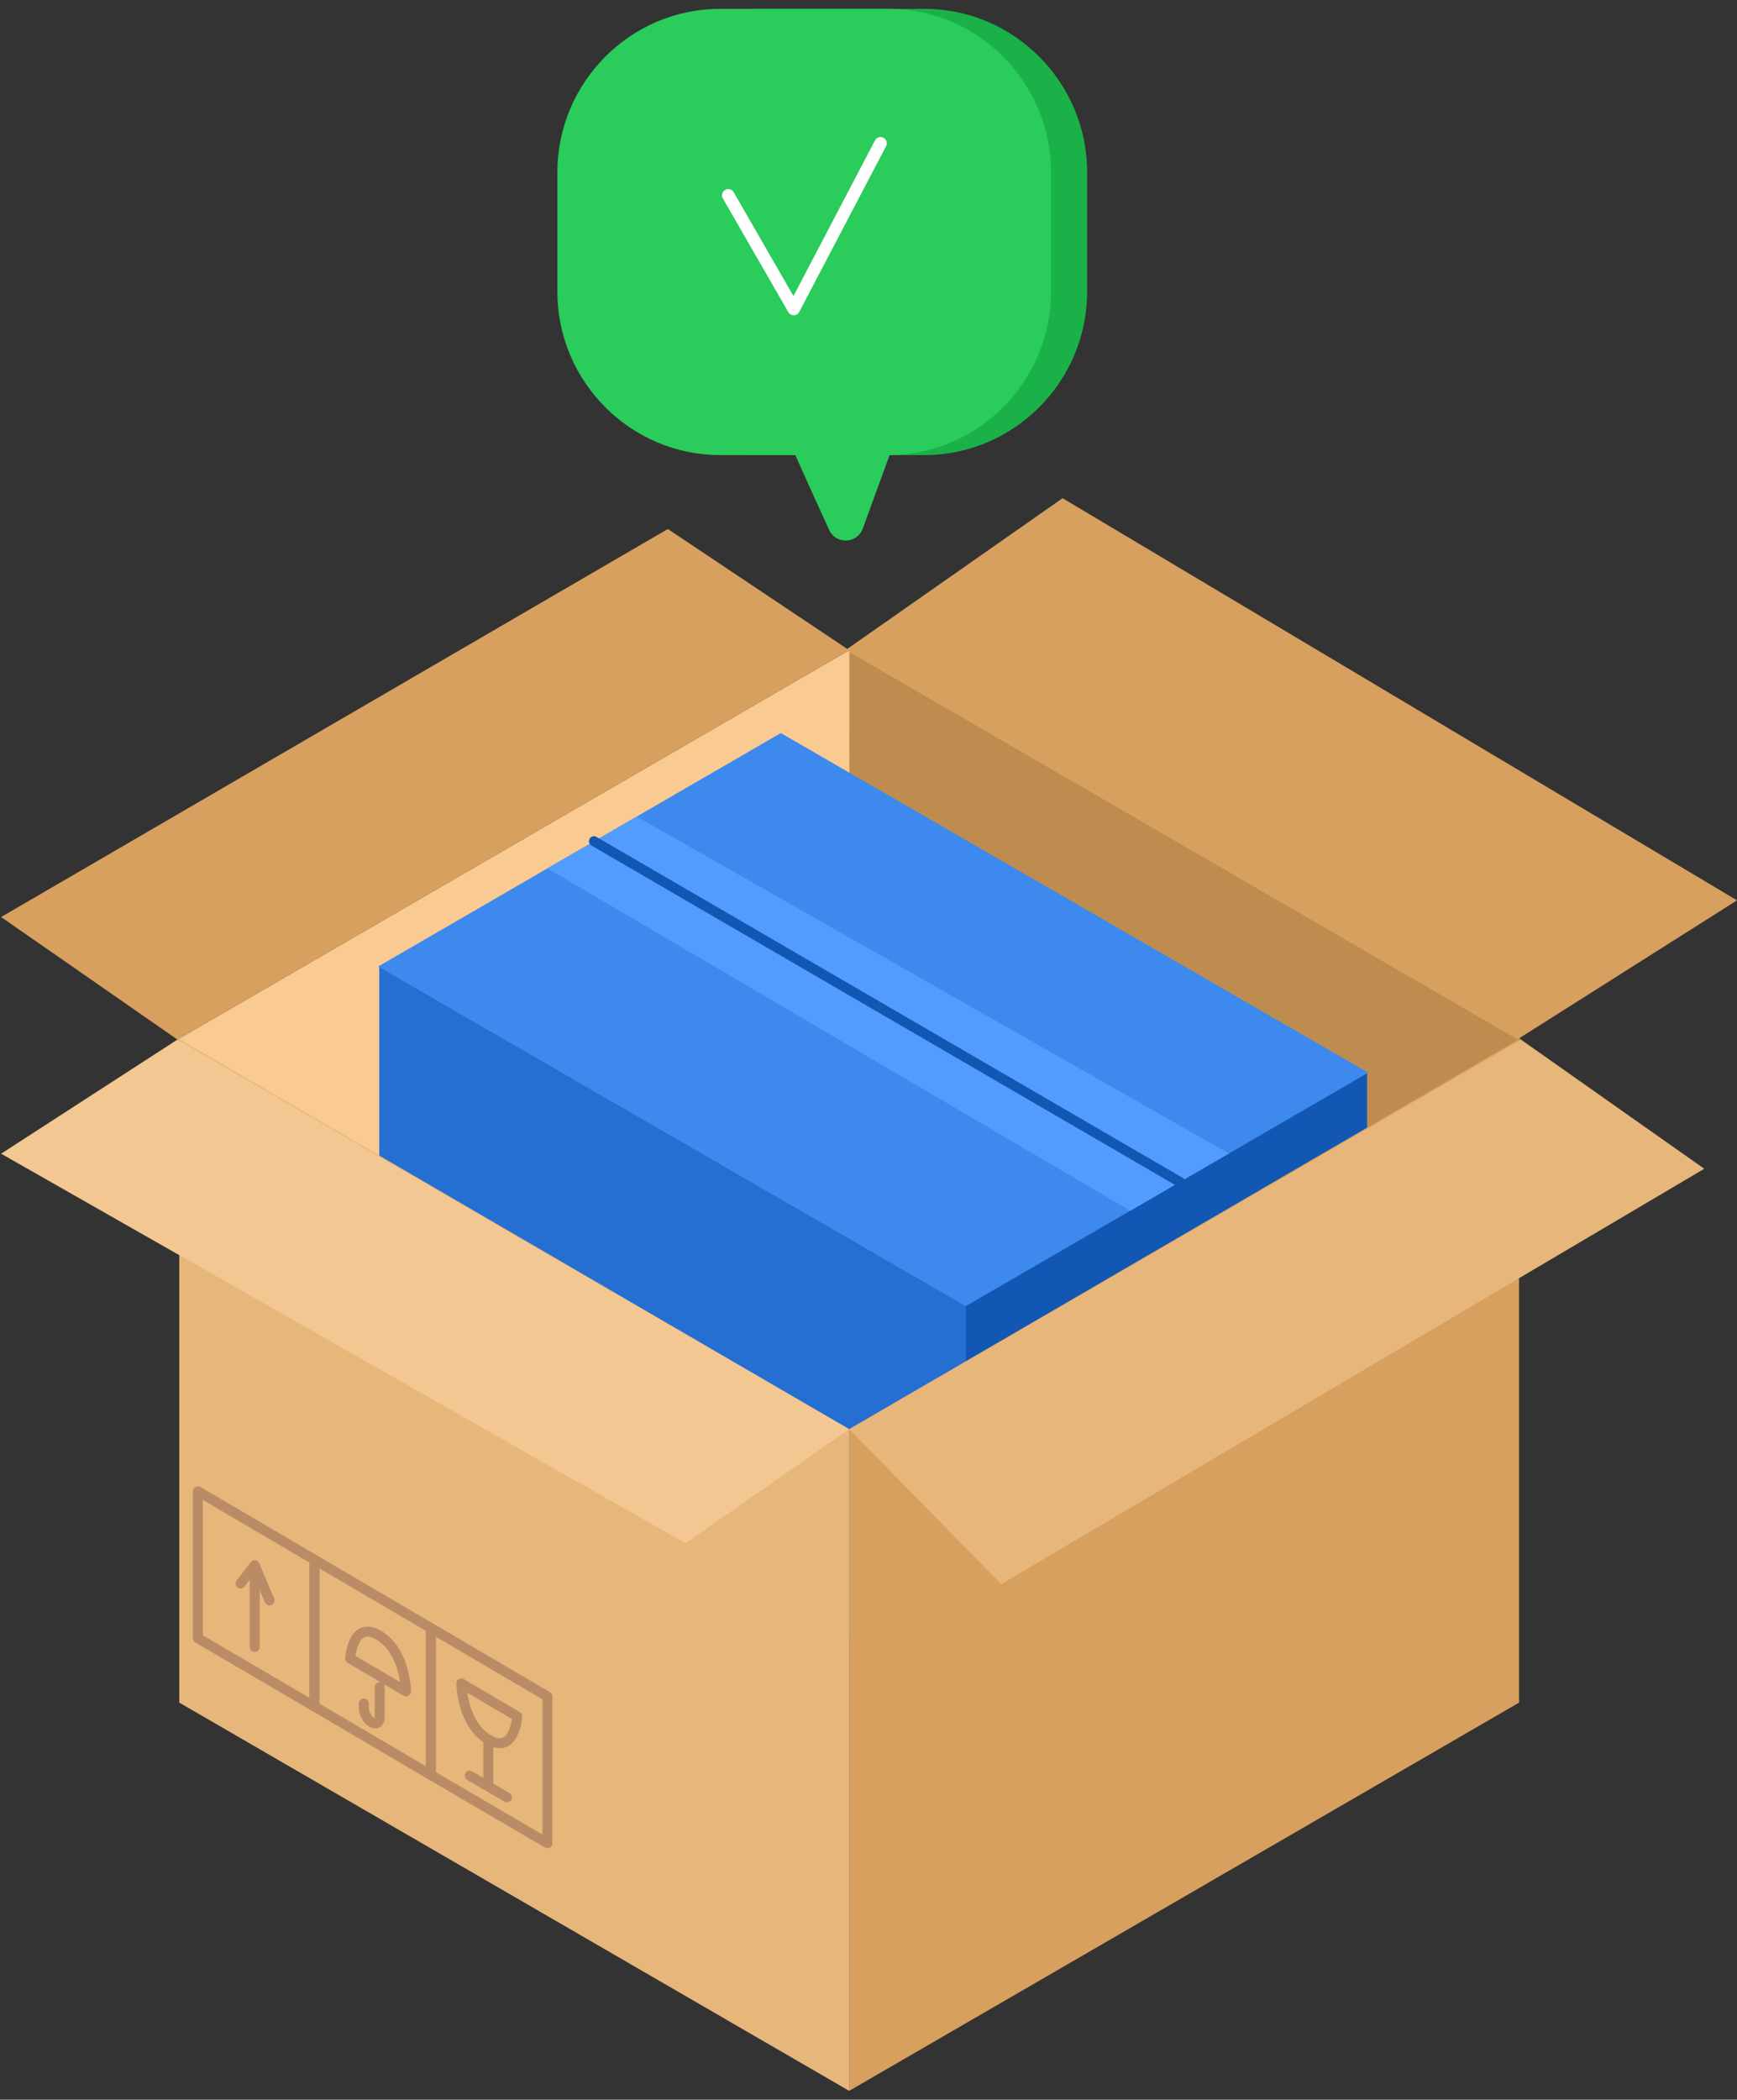 <svg width="139" height="168" viewBox="0 0 139 168" fill="none" xmlns="http://www.w3.org/2000/svg">
<rect x="0" y="0" width="139" height="168" fill="#333333" stroke="none"/>
<path d="M62.807 34.31C62.807 34.639 64.88 39.186 66.353 42.4C66.899 43.587 68.59 43.514 69.044 42.29L71.954 34.31H62.807Z" fill="#2ACC5B"/>
<path d="M73.991 36.41H60.498C53.352 36.41 47.496 30.53 47.496 23.353V13.766C47.496 6.589 53.352 0.709 60.498 0.709H73.991C81.137 0.709 86.993 6.589 86.993 13.766V23.353C86.993 30.53 81.137 36.41 73.991 36.41Z" fill="#1AB248"/>
<path d="M71.1 36.41H57.607C50.46 36.41 44.605 30.53 44.605 23.353V13.766C44.605 6.589 50.46 0.709 57.607 0.709H71.1C78.264 0.709 84.102 6.589 84.102 13.766V23.353C84.102 30.53 78.264 36.41 71.1 36.41Z" fill="#2ACC5B"/>
<path d="M58.279 15.629L63.516 24.723L70.463 11.465" stroke="white" stroke-miterlimit="10" stroke-linecap="round" stroke-linejoin="round"/>
<path d="M67.953 114.351L121.707 83.178L67.953 52.024L14.2 83.178L67.953 114.351Z" fill="#F9CA91"/>
<path d="M67.954 114.332L121.725 83.16L67.972 52.006L67.954 114.332Z" fill="#BE8C4F"/>
<path d="M103.341 110.571L117.725 102.042V92.291L103.341 100.801V110.571Z" fill="#A17B51"/>
<path d="M121.434 83.16L139 72.038L85.029 39.862L67.681 52.005L121.434 83.16Z" fill="#D8A05E"/>
<path d="M67.954 52.024L53.443 42.327L0.089 73.372L14.2 83.178L67.954 52.024Z" fill="#D8A05E"/>
<path d="M109.396 85.79V99.541V103.85V117.601L77.282 136.228V122.477V98.975V85.224L109.396 85.79Z" fill="#1257B3"/>
<path d="M62.48 76.732V85.497L77.283 85.223V98.974V122.477V136.228L62.48 127.645V127.736L30.349 109.11V95.359V91.049V77.298L62.48 76.732Z" fill="#246FD1"/>
<path d="M30.258 77.335L62.481 58.653L109.487 85.826L77.283 104.508L30.258 77.335Z" fill="#3D89ED"/>
<path d="M121.561 83.142V106.078V113.273V136.228L67.954 167.291V144.355V114.351L121.561 83.142Z" fill="#D8A05E"/>
<path d="M67.954 114.351V144.355V167.291L14.346 136.228V113.273V106.078V83.142L67.954 114.351Z" fill="#E7B67B"/>
<path d="M67.954 114.351L54.843 123.481L0.089 92.309L14.2 83.178L67.954 114.351Z" fill="#F3C792"/>
<path d="M121.707 83.178L136.382 93.514L80.119 126.75L67.954 114.351L121.707 83.178Z" fill="#E7B67B"/>
<path d="M34.476 142.017L43.805 147.477V135.735L34.476 130.257V142.017Z" stroke="#BA8C66" stroke-width="0.8" stroke-miterlimit="10" stroke-linecap="round" stroke-linejoin="round"/>
<path d="M25.166 136.539L34.476 142.017V130.257L25.166 124.797V136.539Z" stroke="#BA8C66" stroke-width="0.8" stroke-miterlimit="10" stroke-linecap="round" stroke-linejoin="round"/>
<path d="M15.837 131.078L25.166 136.539V124.796L15.837 119.318V131.078Z" stroke="#BA8C66" stroke-width="0.8" stroke-miterlimit="10" stroke-linecap="round" stroke-linejoin="round"/>
<path d="M20.383 125.819V131.772" stroke="#BA8C66" stroke-width="0.8" stroke-miterlimit="10" stroke-linecap="round" stroke-linejoin="round"/>
<path d="M21.565 128.047L20.383 125.235L19.256 126.696" stroke="#BA8C66" stroke-width="0.8" stroke-miterlimit="10" stroke-linecap="round" stroke-linejoin="round"/>
<path d="M32.494 135.333C32.494 135.333 32.44 132.083 30.312 130.841C28.203 129.599 28.021 132.704 28.021 132.704L32.494 135.333Z" stroke="#BA8C66" stroke-width="0.8" stroke-miterlimit="10" stroke-linecap="round" stroke-linejoin="round"/>
<path d="M36.913 134.694C36.913 134.694 36.968 137.945 39.095 139.187C41.205 140.429 41.386 137.324 41.386 137.324L36.913 134.694Z" stroke="#BA8C66" stroke-width="0.8" stroke-miterlimit="10" stroke-linecap="round" stroke-linejoin="round"/>
<path d="M30.385 134.986V137.397C30.385 137.835 30.112 138.018 29.748 137.817C29.403 137.616 29.112 137.086 29.112 136.648V136.301" stroke="#BA8C66" stroke-width="0.8" stroke-miterlimit="10" stroke-linecap="round" stroke-linejoin="round"/>
<path d="M39.077 139.187V142.748" stroke="#BA8C66" stroke-width="0.8" stroke-miterlimit="10" stroke-linecap="round" stroke-linejoin="round"/>
<path d="M40.568 143.807L37.586 142.072" stroke="#BA8C66" stroke-width="0.8" stroke-miterlimit="10" stroke-linecap="round" stroke-linejoin="round"/>
<path d="M43.805 69.482L90.448 96.874L98.34 92.291L50.951 65.337L43.805 69.482Z" fill="#529CFF"/>
<path d="M47.533 67.309L94.485 94.61" stroke="#1257B3" stroke-width="0.8" stroke-miterlimit="10" stroke-linecap="round" stroke-linejoin="round"/>
</svg>
